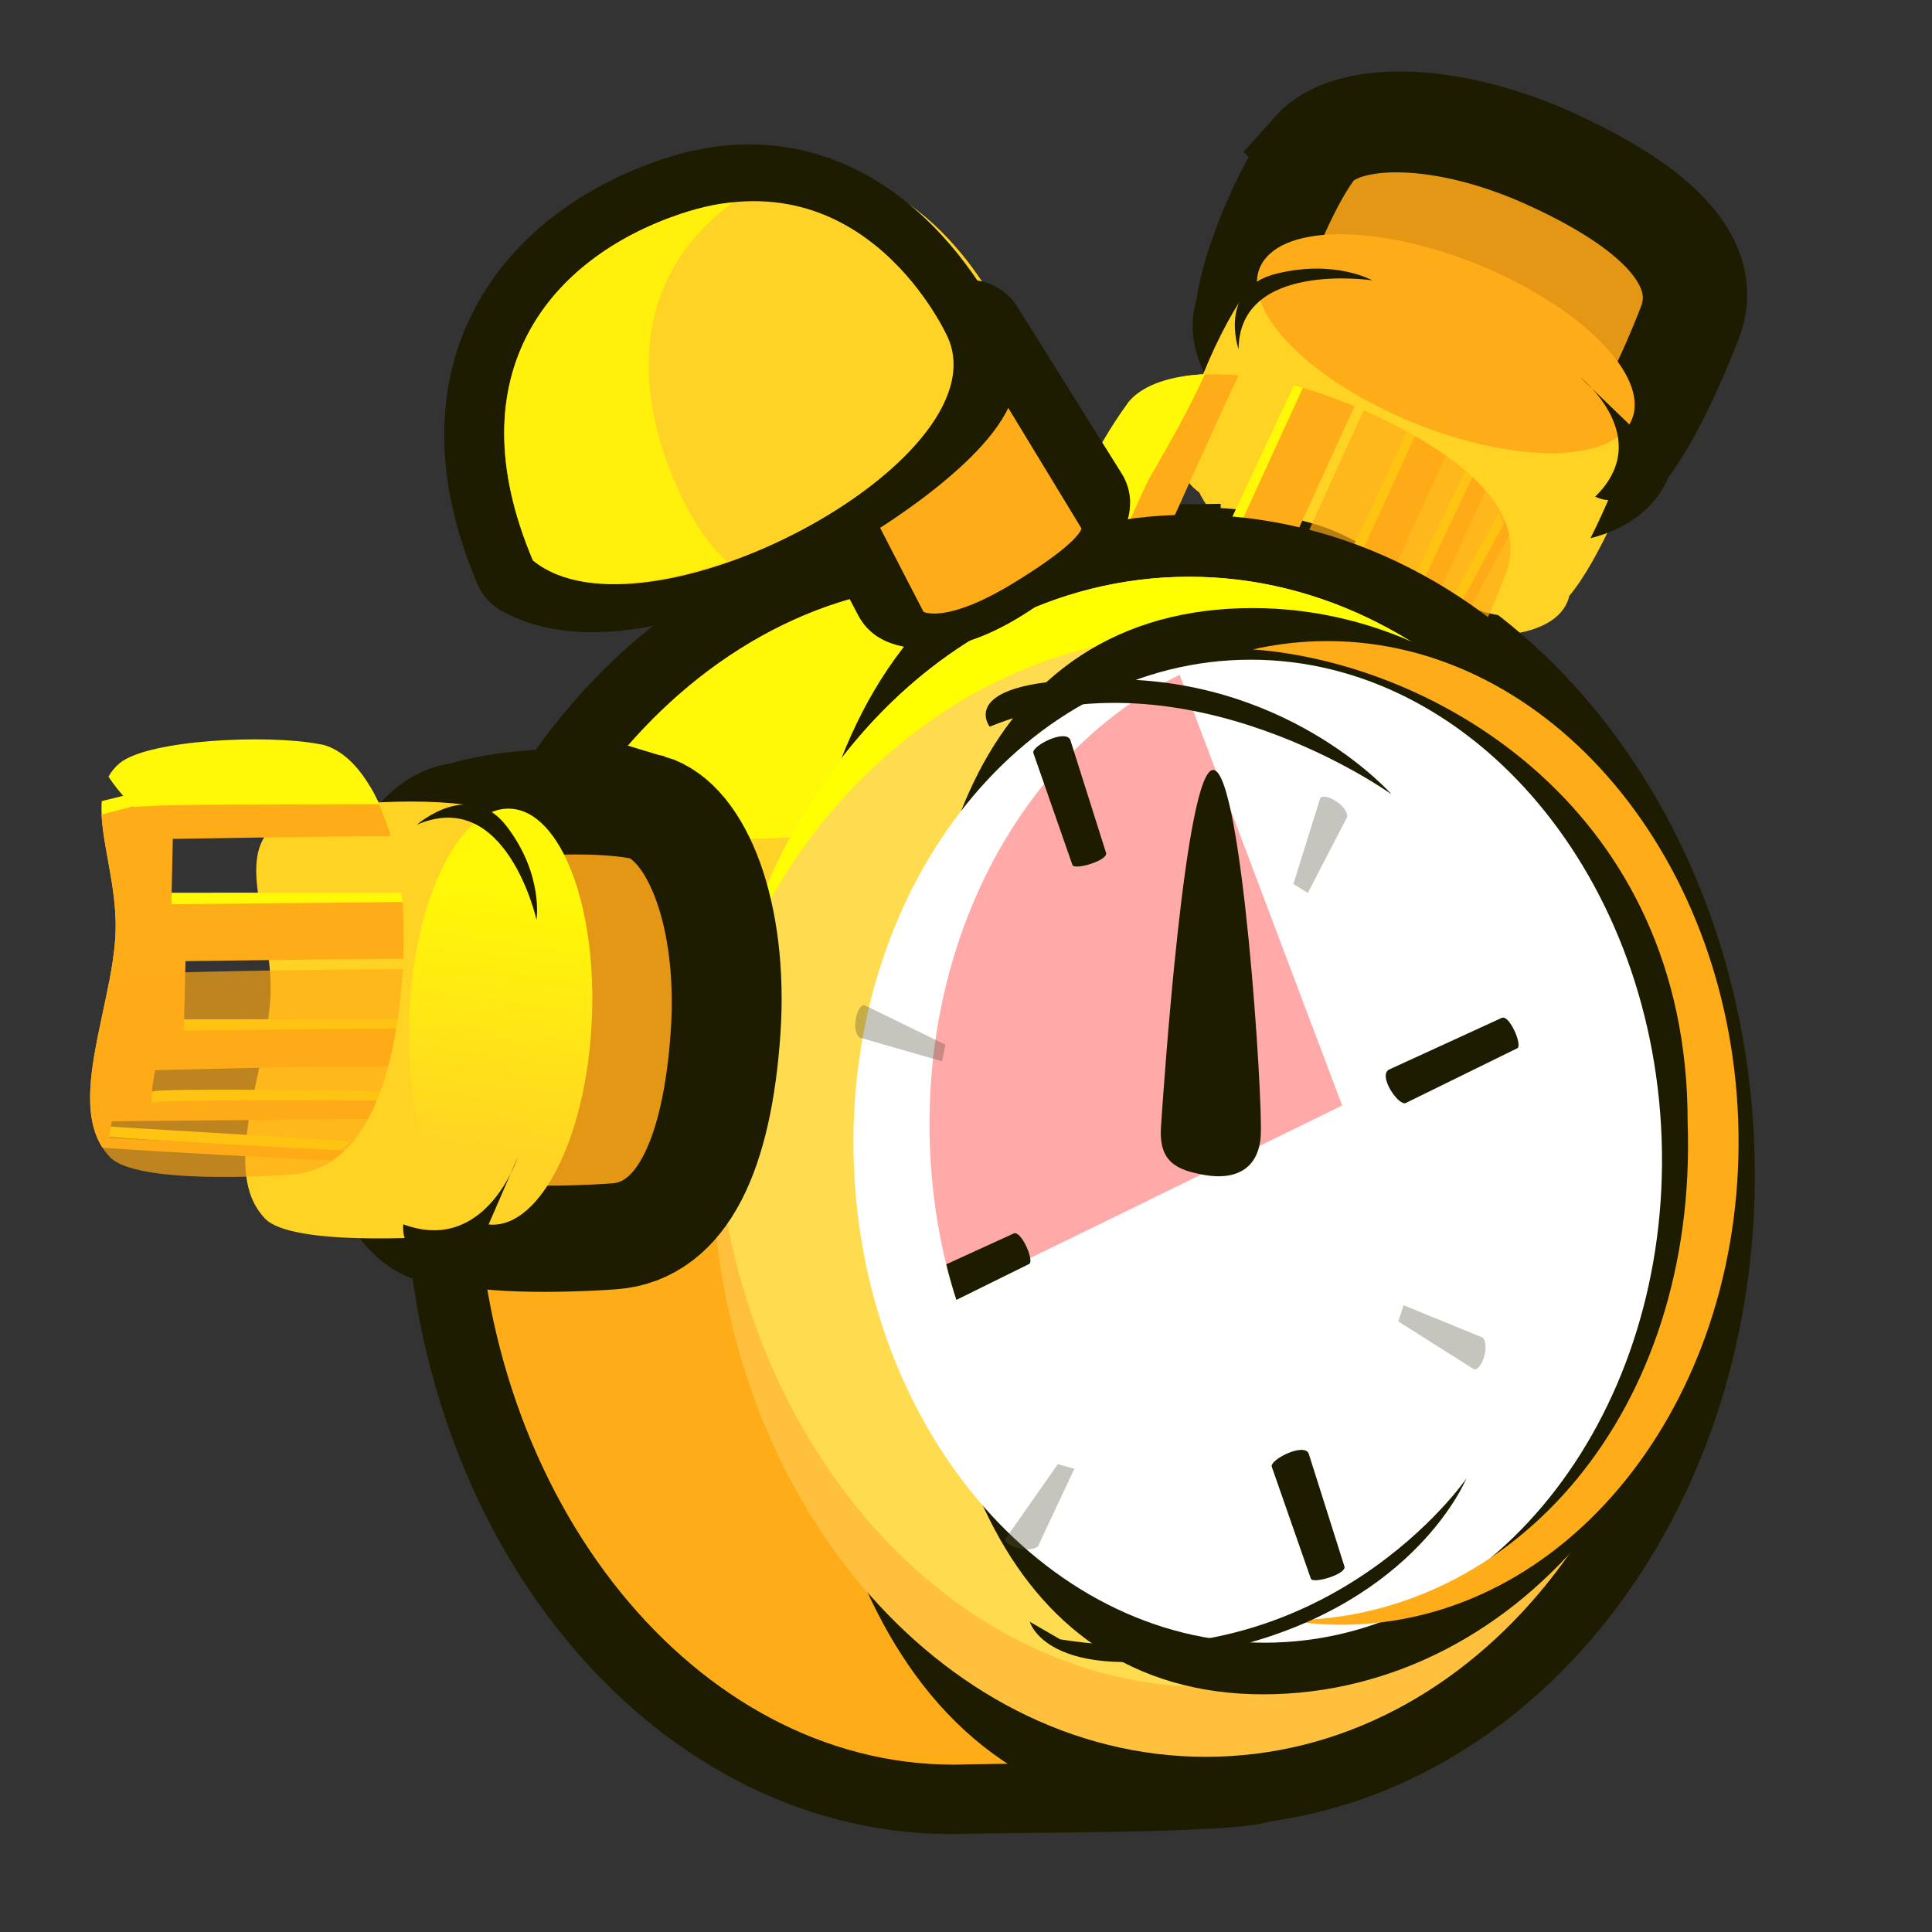 <?xml version="1.0" encoding="UTF-8" standalone="no"?>
<!-- Created with Inkscape (http://www.inkscape.org/) -->

<svg
   xmlns:dc="http://purl.org/dc/elements/1.1/"
   xmlns:cc="http://creativecommons.org/ns#"
   xmlns:rdf="http://www.w3.org/1999/02/22-rdf-syntax-ns#"
   xmlns:svg="http://www.w3.org/2000/svg"
   xmlns="http://www.w3.org/2000/svg"
   xmlns:xlink="http://www.w3.org/1999/xlink"
   xmlns:sodipodi="http://sodipodi.sourceforge.net/DTD/sodipodi-0.dtd"
   xmlns:inkscape="http://www.inkscape.org/namespaces/inkscape"
   width="256"
   height="256"
   viewBox="0 0 67.733 67.733"
   version="1.1"
   id="svg23489"
   inkscape:version="0.48.5 r10040"
   sodipodi:docname="timer_icon.svg">
  <rect x="0" y="0" width="67.733" height="67.733" fill="#333333" stroke="none"/>
  <defs
     id="defs23483">
    <linearGradient
       inkscape:collect="always"
       xlink:href="#linearGradient20825"
       id="linearGradient43860"
       gradientUnits="userSpaceOnUse"
       x1="10153.654"
       y1="-2602.806"
       x2="10152.691"
       y2="-2634.916" />
    <linearGradient
       inkscape:collect="always"
       id="linearGradient20825">
      <stop
         style="stop-color:#ffd226;stop-opacity:1;"
         offset="0"
         id="stop20827" />
      <stop
         style="stop-color:#fff806;stop-opacity:1"
         offset="1"
         id="stop20829" />
    </linearGradient>
  </defs>
  <sodipodi:namedview
     id="base"
     pagecolor="#a6abb0"
     bordercolor="#666666"
     borderopacity="1.0"
     inkscape:pageopacity="0.09019608"
     inkscape:pageshadow="2"
     inkscape:zoom="4.6207231"
     inkscape:cx="109.03241"
     inkscape:cy="17.948034"
     inkscape:document-units="px"
     inkscape:current-layer="layer1"
     showgrid="false"
     inkscape:pagecheckerboard="false"
     showborder="true"
     units="px"
     inkscape:window-width="1920"
     inkscape:window-height="1017"
     inkscape:window-x="-8"
     inkscape:window-y="-8"
     inkscape:window-maximized="1"
     inkscape:showpageshadow="false"
     guidetolerance="28">
    <inkscape:grid
       type="xygrid"
       id="grid24034"
       spacingx="1px"
       spacingy="1px"
       empspacing="8"
       visible="true"
       enabled="true"
       snapvisiblegridlinesonly="true" />
  </sodipodi:namedview>
  <g
     inkscape:label="Layer 1"
     inkscape:groupmode="layer"
     id="layer1"
     transform="translate(0,-229.267)">
    <g
       id="g43799"
       transform="matrix(0.955,0.087,-0.118,0.926,-1184.946,222.703)">
      <path
         inkscape:connector-curvature="0"
         gds_outline="1"
         id="path21913-4"
         transform="matrix(0.265,0,0,0.265,-6.3049604e-6,18.562)"
         d="m 4746.156,-465.031 c -3.361,0.068 -6.946,0.871 -10.75,2.625 -17.007,7.844 -28.346,25.39 -14.156,50.906 18.581,8.386 60.623,-27.572 54.344,-33.469 0,0 -11.289,-20.43 -29.438,-20.062 z m 77.656,6.375 c -6.826,0.014 -12.07,1.812 -14.281,5.031 -0.129,0.183 -0.238,0.4 -0.344,0.594 -2.835,5.155 -6.12,16.734 -5.906,22.875 -1.03,3.722 2.197,8.409 8.188,12.562 -0.041,0.003 -0.084,-0.003 -0.125,0 -0.054,-0.018 -0.105,-0.047 -0.156,-0.062 -1.584,-0.113 -4.094,0.061 -7.062,0.375 -8.907,0.943 -22.073,3.338 -27.781,4.062 -21.126,2.681 -38.762,18.545 -47.938,40.719 -0.974,-0.631 -1.96,-1.044 -2.969,-1.25 -0.231,-0.05 -0.487,-0.069 -0.719,-0.094 -6.153,-0.631 -18.753,0.948 -24.625,3.688 -6.391,0.846 -10.732,13.104 -9.844,28.5 0.939,16.287 7.376,29.907 14.375,30.438 0.717,0.054 1.425,-0.036 2.094,-0.25 5.004,0.879 13.161,0.024 18.062,-0.656 10.23,40.98 42.365,69.724 75.156,65.562 6.704,-0.851 35.624,-3.459 39.406,-5.156 0.032,-0.019 0.062,-0.041 0.094,-0.062 13.739,-3.069 25.395,-11.425 33.938,-23.188 0.074,-0.102 0.145,-0.21 0.219,-0.312 1.227,-1.709 2.407,-3.497 3.5,-5.344 0.124,-0.209 0.253,-0.415 0.375,-0.625 0.154,-0.266 0.286,-0.544 0.437,-0.812 1.61,-2.858 3.068,-5.863 4.344,-9 0.05,-0.124 0.106,-0.25 0.156,-0.375 0.414,-1.032 0.811,-2.066 1.188,-3.125 0.088,-0.247 0.165,-0.502 0.25,-0.75 0.324,-0.94 0.643,-1.884 0.937,-2.844 0.044,-0.144 0.082,-0.293 0.125,-0.438 0.322,-1.07 0.623,-2.157 0.906,-3.25 0.029,-0.112 0.034,-0.232 0.062,-0.344 0.607,-2.375 1.141,-4.809 1.562,-7.281 0.019,-0.114 0.043,-0.23 0.062,-0.344 0.198,-1.189 0.377,-2.385 0.531,-3.594 0.02,-0.154 0.012,-0.314 0.031,-0.469 0.306,-2.494 0.542,-5.025 0.656,-7.594 0.014,-0.312 0.02,-0.624 0.031,-0.938 0.037,-1.045 0.059,-2.101 0.062,-3.156 9e-4,-0.258 0,-0.523 0,-0.781 0,-0.447 -0.024,-0.895 -0.031,-1.344 -0.015,-0.87 -0.025,-1.749 -0.062,-2.625 -0.052,-1.21 -0.124,-2.436 -0.219,-3.656 -0.01,-0.124 -0.021,-0.25 -0.031,-0.375 -0.105,-1.284 -0.222,-2.58 -0.375,-3.875 -0.01,-0.063 -0.024,-0.125 -0.031,-0.188 -0.163,-1.358 -0.344,-2.694 -0.562,-4.062 0,-0.01 0,-0.021 0,-0.031 -0.22,-1.383 -0.479,-2.765 -0.75,-4.125 -0.011,-0.052 -0.021,-0.104 -0.031,-0.156 -0.019,-0.095 -0.043,-0.187 -0.063,-0.281 -0.268,-1.316 -0.561,-2.614 -0.875,-3.906 -0.185,-0.761 -0.393,-1.497 -0.594,-2.25 -0.128,-0.479 -0.241,-0.962 -0.375,-1.438 -0.216,-0.767 -0.456,-1.524 -0.688,-2.281 -0.22,-0.719 -0.422,-1.446 -0.656,-2.156 -0.608,-1.846 -1.269,-3.653 -1.969,-5.438 -0.305,-0.779 -0.615,-1.546 -0.938,-2.312 -0.411,-0.977 -0.844,-1.95 -1.281,-2.906 -0.01,-0.021 -0.022,-0.041 -0.031,-0.062 -0.337,-0.735 -0.679,-1.465 -1.031,-2.188 -0.363,-0.744 -0.715,-1.489 -1.094,-2.219 -0.44,-0.848 -0.883,-1.671 -1.344,-2.5 -0.186,-0.335 -0.373,-0.668 -0.562,-1 -0.451,-0.79 -0.905,-1.572 -1.375,-2.344 -0.217,-0.356 -0.435,-0.71 -0.656,-1.062 -0.458,-0.73 -0.932,-1.443 -1.406,-2.156 -0.063,-0.094 -0.124,-0.187 -0.187,-0.281 -0.638,-0.953 -1.302,-1.892 -1.969,-2.812 -0.289,-0.399 -0.581,-0.795 -0.875,-1.188 -0.458,-0.612 -0.905,-1.216 -1.375,-1.812 -0.143,-0.182 -0.293,-0.351 -0.438,-0.531 -0.629,-0.786 -1.256,-1.555 -1.906,-2.312 -0.363,-0.424 -0.724,-0.835 -1.094,-1.25 -0.442,-0.495 -0.893,-0.986 -1.344,-1.469 -0.056,-0.06 -0.101,-0.128 -0.156,-0.188 -1.608,-1.714 -3.288,-3.332 -5,-4.875 -0.05,-0.045 -0.106,-0.08 -0.156,-0.125 -2.606,-2.337 -5.313,-4.496 -8.125,-6.406 -0.202,-0.137 -0.422,-0.24 -0.625,-0.375 -0.49,-0.326 -0.974,-0.657 -1.469,-0.969 4.641,-0.554 8.082,-2.153 9.406,-4.719 0.314,-0.608 0.502,-1.243 0.562,-1.906 3.583,-5.54 6.514,-17.466 7,-19.562 2.008,-8.656 -6.635,-15.782 -22.094,-21.219 -6.552,-2.304 -12.816,-3.386 -18.125,-3.375 z"
         style="color:#000000;fill:#ffd226;fill-opacity:1;fill-rule:nonzero;stroke:none;stroke-width:30;stroke-miterlimit:4;stroke-opacity:1;stroke-dasharray:none;marker:none;visibility:visible;display:inline;overflow:visible;enable-background:accumulate" />
      <g
         id="g21903"
         transform="matrix(1.217,-0.154,0.154,1.217,-1881.981,1303.555)">
        <g
           transform="matrix(1.347,0,0,1.347,-910.796,56.029)"
           id="g38414">
          <g
             id="g21905"
             transform="matrix(1,0,-0.004,1,-18.72,-25.88)">
            <path
               inkscape:connector-curvature="0"
               id="path21913"
               d="m 2691.867,-613.197 c 0.478,0.01 0.878,0.033 1.127,0.083 0.011,0.005 0.021,0.011 0.034,0.016 5.662,0.361 10.366,6.25 10.621,13.461 0.251,7.094 -3.895,12.898 -9.398,13.428 -0.01,0.005 -0.021,0.012 -0.032,0.016 -0.634,0.193 -5.284,0.025 -6.366,0.025 -5.691,0 -10.515,-6.026 -10.778,-13.469 -0.263,-7.443 4.606,-13.477 10.297,-13.477 0.921,0 3.061,-0.112 4.495,-0.083 z"
               style="color:#000000;fill:#ffd226;fill-opacity:1;fill-rule:nonzero;stroke:#1e1c00;stroke-width:3.175;stroke-opacity:1;marker:none;visibility:visible;display:inline;overflow:visible;enable-background:accumulate" />
            <path
               sodipodi:nodetypes="sscscsss"
               inkscape:connector-curvature="0"
               id="path21915"
               d="m 2677.072,-599.641 c 0.263,7.443 5.09,13.476 10.781,13.476 1.082,0 5.729,0.168 6.363,-0.026 4.113,-1.723 3.678,-7.423 3.465,-13.451 -0.206,-5.837 -0.649,-11.597 -4.684,-13.471 -0.998,-0.199 -4.395,-0.006 -5.623,-0.006 -5.691,0 -10.566,6.034 -10.303,13.476 z"
               style="color:#000000;fill:#ffd226;fill-opacity:1;fill-rule:nonzero;stroke:none;stroke-width:12;marker:none;visibility:visible;display:inline;overflow:visible;enable-background:accumulate" />
            <path
               inkscape:connector-curvature="0"
               id="path21917"
               d="m 2691.867,-613.197 c 0.478,0.01 0.878,0.033 1.127,0.083 2.133,0.99 3.259,3.073 3.88,5.672 l -18.008,0 c 1.884,-3.434 5.038,-5.672 8.506,-5.672 0.921,0 3.061,-0.112 4.495,-0.083 z"
               style="opacity:0.85;color:#000000;fill:#ffff00;fill-opacity:1;fill-rule:nonzero;stroke:none;stroke-width:12;marker:none;visibility:visible;display:inline;overflow:visible;enable-background:accumulate" />
            <path
               inkscape:connector-curvature="0"
               id="path21919"
               d="m 2693.532,-600.282 c 0.575,0 1.058,0.467 1.079,1.042 l 0.446,12.601 c -0.257,0.17 -0.531,0.319 -0.836,0.446 -0.634,0.193 -5.284,0.025 -6.366,0.025 -5.691,0 -10.515,-6.026 -10.778,-13.469 -0.01,-0.216 -0.015,-0.431 -0.015,-0.645 l 16.47,0 z"
               style="opacity:0.354;color:#000000;fill:#ff6600;fill-opacity:1;fill-rule:nonzero;stroke:none;stroke-width:12;marker:none;visibility:visible;display:inline;overflow:visible;enable-background:accumulate" />
            <g
               id="g21921"
               transform="matrix(0.457,-0.561,0.561,0.457,1784.142,1166.776)">
              <path
                 id="path21923"
                 transform="matrix(0.265,0,0,0.265,-6.3049604e-6,18.562)"
                 d="m 10237.688,-2279.531 c -0.187,-0.01 -0.378,0.021 -0.563,0.031 -4.907,0.279 -14.589,3.085 -18.844,5.969 -4.904,1.466 -6.733,11.615 -4.062,23.562 2.825,12.639 9.629,22.495 15.187,22.031 0.569,-0.048 1.097,-0.186 1.594,-0.438 5.511,0.081 15.269,-3.132 16.969,-3.719 7.021,-2.424 8.245,-11.755 5.25,-25.156 -2.902,-12.983 -9.736,-22.035 -15.531,-22.281 z"
                 style="color:#000000;fill:#e49715;fill-opacity:1;fill-rule:nonzero;stroke:#1e1c00;stroke-width:12;stroke-miterlimit:4;stroke-opacity:1;stroke-dasharray:none;marker:none;visibility:visible;display:inline;overflow:visible;enable-background:accumulate"
                 inkscape:connector-curvature="0" />
              <g
                 transform="matrix(0.996,-0.083,0.099,0.996,58.561,215.335)"
                 id="g21925">
                <path
                   style="color:#000000;fill:#ffd324;fill-opacity:1;fill-rule:nonzero;stroke:none;stroke-width:25;marker:none;visibility:visible;display:inline;overflow:visible;enable-background:accumulate"
                   d="m 2721.181,-570.16 c 0.44,3.598 -0.126,6.03 -2.039,6.514 -0.567,0.144 -4.419,1.063 -5.324,0.384 -1.554,-1.165 -0.792,-4.161 -1.069,-6.435 -0.26,-2.124 -1.838,-3.946 -0.848,-5.143 0.686,-0.83 4.083,-1.578 5.621,-1.537 1.565,0.042 3.22,2.619 3.66,6.217 z"
                   id="path21927"
                   inkscape:connector-curvature="0"
                   sodipodi:nodetypes="sssssss" />
                <path
                   id="path21929"
                   transform="matrix(0.263,0.022,-0.026,0.264,-38.903,-200.871)"
                   d="m 10243.844,-2276.312 -22.25,5.781 -5.75,3.156 c 0.87,4.054 4.557,8.886 5.812,14.5 1.455,6.507 0.77,14.796 3.219,20.062 0.434,0.669 0.936,1.293 1.531,1.812 6.791,-1.172 20.227,-3.81 25.625,-4.875 0.392,-0.442 0.778,-0.91 1.094,-1.438 l -26.313,5.062 -0.25,-1.875 27.907,-7.219 c 0.104,-0.704 0.175,-1.449 0.219,-2.219 -3.579,0.872 -23.568,5.741 -24.094,6.25 -0.576,0.555 -0.969,-3.531 -0.969,-3.531 0,0 16.425,-4.53 25.063,-6.687 -0.08,-1.366 -0.25,-2.804 -0.469,-4.313 l -22.75,5.906 -2.094,-7.562 c 0,0 15.663,-4.109 23.281,-6.062 -0.584,-2.171 -1.284,-4.205 -2.062,-6.094 l -24.656,6.375 -2,-7.125 c 0,0 17.518,-4.683 23.093,-6.063 -1.015,-1.509 -2.095,-2.788 -3.187,-3.844 z"
                   style="color:#000000;fill:#fff806;fill-opacity:1;fill-rule:nonzero;stroke:none;stroke-width:25;marker:none;visibility:visible;display:inline;overflow:visible;enable-background:accumulate"
                   inkscape:connector-curvature="0" />
                <path
                   id="path21931"
                   transform="matrix(0.263,0.022,-0.026,0.264,-38.903,-200.871)"
                   d="m 10244.75,-2275.375 -22.438,6.031 -6.062,3.438 c 1.289,3.741 4.298,8.073 5.406,13.031 1.775,7.939 0.321,18.555 5.313,23.062 6.564,-1.172 19.563,-3.81 24.781,-4.875 0.379,-0.442 0.726,-0.91 1.031,-1.438 l -25.437,5.062 -0.219,-1.875 27.125,-7.25 c 0.149,-0.713 0.265,-1.46 0.344,-2.25 -3.145,0.793 -23.049,5.798 -23.563,6.312 -0.556,0.555 -0.937,-3.531 -0.937,-3.531 0,0 16.385,-4.697 24.625,-6.813 -0.04,-1.355 -0.154,-2.806 -0.344,-4.312 l -22.5,6.031 -2.031,-7.562 c 0,0 15.889,-4.32 23.062,-6.219 -0.538,-2.166 -1.173,-4.223 -1.906,-6.125 l -24.469,6.562 -1.937,-7.125 c 0,0 18.37,-5.074 23.062,-6.25 -0.925,-1.491 -1.901,-2.797 -2.906,-3.906 z"
                   style="color:#000000;fill:#ffac19;fill-opacity:1;fill-rule:nonzero;stroke:none;stroke-width:25;marker:none;visibility:visible;display:inline;overflow:visible;enable-background:accumulate"
                   inkscape:connector-curvature="0" />
                <path
                   id="path21933"
                   transform="matrix(0.263,0.022,-0.026,0.264,-38.903,-200.871)"
                   d="m 10253.188,-2257.406 c -10.683,2.829 -26.889,7.284 -28.5,8 0,0 -1.095,0.585 -2.313,1.437 0.776,7.538 0.554,15.784 5.687,18.969 3.661,2.27 17.827,-2.376 19.907,-3.094 7.021,-2.424 8.245,-11.755 5.25,-25.156 -0.01,-0.052 -0.02,-0.104 -0.03,-0.156 z"
                   style="opacity:0.677;color:#000000;fill:#ffac19;fill-opacity:1;fill-rule:nonzero;stroke:none;stroke-width:25;marker:none;visibility:visible;display:inline;overflow:visible;enable-background:accumulate"
                   inkscape:connector-curvature="0" />
                <path
                   transform="matrix(0.25,0,0.03,0.25,259.191,84.85)"
                   d="m 10166.197,-2620.738 c 0,13.598 -4.797,24.621 -10.714,24.621 -5.916,0 -10.713,-11.023 -10.713,-24.621 0,-13.598 4.797,-24.621 10.713,-24.621 5.917,0 10.714,11.023 10.714,24.621 z"
                   sodipodi:ry="24.621405"
                   sodipodi:rx="10.71313"
                   sodipodi:cy="-2620.7378"
                   sodipodi:cx="10155.483"
                   id="path21935"
                   style="color:#000000;fill:#ffac19;fill-opacity:1;fill-rule:nonzero;stroke:none;stroke-width:25;marker:none;visibility:visible;display:inline;overflow:visible;enable-background:accumulate"
                   sodipodi:type="arc" />
                <path
                   sodipodi:nodetypes="cccccccc"
                   id="path21937"
                   transform="matrix(0.263,0.022,-0.026,0.264,-38.903,-200.871)"
                   d="m 10237.688,-2279.531 c -0.187,-0.01 -0.378,0.021 -0.563,0.031 -5.802,0.33 -16.72,2.553 -18.995,5.893 -0.357,0.552 2.89,-0.312 1.859,0.631 4.438,0.184 5.284,2.544 5.284,2.544 3.386,-1.27 10.977,-1.78 20.133,-4.194 -2.501,-3.017 -5.204,-4.8 -7.718,-4.906 z"
                   style="color:#000000;fill:#fff806;fill-opacity:1;fill-rule:nonzero;stroke:none;stroke-width:25;marker:none;visibility:visible;display:inline;overflow:visible;enable-background:accumulate"
                   inkscape:connector-curvature="0" />
              </g>
              <path
                 transform="matrix(0.265,0,0,0.265,-6.3049604e-6,18.562)"
                 inkscape:connector-curvature="0"
                 id="path21939"
                 d="m 10213.933,-2271.346 c 8.24,-6.645 15.682,7.044 15.682,7.044 0,0 -0.664,-5.05 -6.113,-9.303 -5.449,-4.253 -9.569,2.259 -9.569,2.259 z"
                 style="color:#000000;fill:#1e1c00;fill-opacity:1;fill-rule:nonzero;stroke:none;stroke-width:12;marker:none;visibility:visible;display:inline;overflow:visible;enable-background:accumulate" />
              <path
                 transform="matrix(0.265,0,0,0.265,-6.3049604e-6,18.562)"
                 inkscape:connector-curvature="0"
                 id="path21941"
                 d="m 10225.229,-2227.621 c 9.702,1.063 9.968,-10.366 9.968,-10.366 l -1.063,9.17 c 0,0 -4.253,3.721 -6.38,3.721 -2.126,0 -2.525,-2.525 -2.525,-2.525 z"
                 style="color:#000000;fill:#1e1c00;fill-opacity:1;fill-rule:nonzero;stroke:none;stroke-width:12;marker:none;visibility:visible;display:inline;overflow:visible;enable-background:accumulate" />
            </g>
            <g
               transform="translate(-51.731,-26.87)"
               id="g21943">
              <path
                 id="path21945"
                 d="m 2737.091,-572.77 c 0.263,7.443 2.169,13.476 8.074,13.476 5.905,0 10.478,-6.034 10.215,-13.476 -0.263,-7.443 -5.263,-13.476 -11.168,-13.476 -5.905,0 -7.384,6.034 -7.121,13.476 z"
                 style="color:#000000;fill:#ffdb4f;fill-opacity:1;fill-rule:nonzero;stroke:#1e1c00;stroke-width:2.828;stroke-opacity:1;marker:none;visibility:visible;display:inline;overflow:visible;enable-background:accumulate"
                 inkscape:connector-curvature="0"
                 sodipodi:nodetypes="sssss" />
              <path
                 style="color:#000000;fill:#ffdb4f;fill-opacity:1;fill-rule:nonzero;stroke:none;stroke-width:12;marker:none;visibility:visible;display:inline;overflow:visible;enable-background:accumulate"
                 d="m 2733.997,-572.77 c 0.263,7.443 5.263,13.476 11.168,13.476 5.905,0 10.478,-6.034 10.215,-13.476 -0.263,-7.443 -5.263,-13.476 -11.168,-13.476 -5.905,0 -10.478,6.034 -10.215,13.476 z"
                 id="path21947"
                 inkscape:connector-curvature="0" />
              <path
                 style="color:#000000;fill:#ffff00;fill-opacity:1;fill-rule:nonzero;stroke:none;stroke-width:12;marker:none;visibility:visible;display:inline;overflow:visible;enable-background:accumulate"
                 d="m 2744.213,-586.244 c 5.905,0 10.904,6.034 11.167,13.477 0.08,2.25 -0.288,4.361 -0.995,6.226 0.406,-1.503 0.609,-3.13 0.548,-4.837 -0.263,-7.443 -4.877,-13.512 -10.782,-13.512 -4.138,0 -8.004,3.001 -9.627,7.336 1.351,-5.081 5.121,-8.69 9.689,-8.69 z"
                 id="path21949"
                 inkscape:connector-curvature="0"
                 sodipodi:nodetypes="sscsscs" />
              <path
                 style="opacity:0.23;color:#000000;fill:#ff6600;fill-opacity:1;fill-rule:nonzero;stroke:none;stroke-width:12;marker:none;visibility:visible;display:inline;overflow:visible;enable-background:accumulate"
                 d="m 2734.033,-574.627 c 0,0.088 0.01,0.176 0.01,0.265 0.263,7.443 5.263,13.477 11.167,13.477 5.402,0 9.682,-5.051 10.173,-11.609 0.142,7.315 -4.385,13.196 -10.216,13.196 -5.905,0 -10.904,-6.026 -11.167,-13.469 -0.022,-0.63 -0.011,-1.254 0.034,-1.86 z"
                 id="path21951"
                 inkscape:connector-curvature="0" />
            </g>
            <g
               transform="matrix(0.833,0,0,0.833,407.96,-122.835)"
               id="g21953">
              <path
                 sodipodi:nodetypes="sssss"
                 inkscape:connector-curvature="0"
                 style="color:#000000;fill:#ffdb4f;fill-opacity:1;fill-rule:nonzero;stroke:#1e1c00;stroke-width:2.828;stroke-opacity:1;marker:none;visibility:visible;display:inline;overflow:visible;enable-background:accumulate"
                 d="m 2737.091,-572.77 c 0.263,7.443 2.169,13.476 8.074,13.476 5.905,0 10.478,-6.034 10.215,-13.476 -0.263,-7.443 -5.263,-13.476 -11.168,-13.476 -5.905,0 -7.384,6.034 -7.121,13.476 z"
                 id="path21955" />
              <path
                 inkscape:connector-curvature="0"
                 id="path21957"
                 d="m 2733.997,-572.77 c 0.263,7.443 5.263,13.476 11.168,13.476 5.905,0 10.478,-6.034 10.215,-13.476 -0.263,-7.443 -5.263,-13.476 -11.168,-13.476 -5.905,0 -10.478,6.034 -10.215,13.476 z"
                 style="color:#000000;fill:#ffffff;fill-opacity:1;fill-rule:nonzero;stroke:none;stroke-width:12;marker:none;visibility:visible;display:inline;overflow:visible;enable-background:accumulate" />
              <path
                 inkscape:connector-curvature="0"
                 id="path21959"
                 transform="matrix(0.318,0,0,0.318,-552.159,137.564)"
                 d="m 10360.906,-2275 c -12.706,5.923 -21.398,21.548 -20.75,39.875 0.16,4.518 0.88,8.854 2.063,12.938 12.346,-5.804 32.25,-15.281 32.25,-15.281 L 10360.906,-2275 z"
                 style="opacity:0.336;color:#000000;fill:#ff0000;fill-opacity:1;fill-rule:nonzero;stroke:none;stroke-width:12;marker:none;visibility:visible;display:inline;overflow:visible;enable-background:accumulate" />
              <path
                 sodipodi:nodetypes="scccscs"
                 inkscape:connector-curvature="0"
                 id="path21961"
                 transform="matrix(0.318,0,0,0.318,-552.159,137.564)"
                 d="m 10372.312,-2277.531 c -1.807,0 -3.594,0.185 -5.312,0.531 15.42,1.704 36.229,15.065 36.229,41.875 0.881,24.896 -14.31,42.425 -33.26,41.875 1.742,0.346 3.537,0.531 5.343,0.531 18.581,0 32.954,-18.987 32.126,-42.406 -0.829,-23.419 -16.545,-42.406 -35.126,-42.406 z"
                 style="color:#000000;fill:#ffac19;fill-opacity:1;fill-rule:nonzero;stroke:none;stroke-width:12;marker:none;visibility:visible;display:inline;overflow:visible;enable-background:accumulate" />
              <path
                 inkscape:connector-curvature="0"
                 id="path21963"
                 transform="matrix(0.318,0,0,0.318,-552.159,137.564)"
                 d="m 10347.25,-2227.344 c -0.04,0 -0.08,0.014 -0.125,0.031 l -5.594,2.469 c 0.246,1.053 0.539,2.074 0.844,3.094 l 6.063,-2.906 c 0.41,-0.239 -0.545,-2.621 -1.188,-2.688 z"
                 style="color:#000000;fill:#1e1c00;fill-opacity:1;fill-rule:nonzero;stroke:none;stroke-width:12;marker:none;visibility:visible;display:inline;overflow:visible;enable-background:accumulate" />
            </g>
            <path
               inkscape:connector-curvature="0"
               id="path21965"
               d="m 2688.365,-609.831 c 4.325,-1.688 8.861,1.828 8.861,1.828 0,0 -2.145,-2.602 -5.942,-2.813 -3.798,-0.211 -2.919,0.985 -2.919,0.985 z"
               style="color:#000000;fill:#1e1c00;fill-opacity:1;fill-rule:nonzero;stroke:none;stroke-width:15;marker:none;visibility:visible;display:inline;overflow:visible;enable-background:accumulate" />
            <path
               sodipodi:nodetypes="ccscc"
               inkscape:connector-curvature="0"
               id="path21967"
               d="m 2689.942,-588.952 c 5.851,1.163 8.948,-3.365 8.951,-3.382 0,0 -1.094,2.785 -5.147,3.68 -4.053,0.895 -4.475,-0.721 -4.475,-0.721 z"
               style="color:#000000;fill:#1e1c00;fill-opacity:1;fill-rule:nonzero;stroke:none;stroke-width:15;marker:none;visibility:visible;display:inline;overflow:visible;enable-background:accumulate" />
            <path
               sodipodi:nodetypes="ccccc"
               inkscape:connector-curvature="0"
               id="path21969"
               d="m 2689.331,-609.192 0.863,2.578 c 0.053,0.123 0.793,-0.081 0.74,-0.256 l -0.791,-2.602 c -0.106,-0.264 -0.882,0.122 -0.812,0.28 z"
               style="color:#000000;fill:#1e1c00;fill-opacity:1;fill-rule:nonzero;stroke:none;stroke-width:15;marker:none;visibility:visible;display:inline;overflow:visible;enable-background:accumulate" />
            <path
               style="color:#000000;fill:#1e1c00;fill-opacity:1;fill-rule:nonzero;stroke:none;stroke-width:15;marker:none;visibility:visible;display:inline;overflow:visible;enable-background:accumulate"
               d="m 2694.605,-592.735 0.863,2.578 c 0.053,0.123 0.793,-0.081 0.74,-0.256 l -0.791,-2.602 c -0.106,-0.264 -0.882,0.122 -0.812,0.28 z"
               id="path21971"
               inkscape:connector-curvature="0"
               sodipodi:nodetypes="ccccc" />
            <path
               sodipodi:nodetypes="ccccc"
               inkscape:connector-curvature="0"
               id="path21973"
               d="m 2697.553,-600.949 2.455,-1.169 c 0.116,-0.068 -0.176,-0.777 -0.344,-0.704 l -2.487,1.101 c -0.249,0.137 0.228,0.861 0.376,0.772 z"
               style="color:#000000;fill:#1e1c00;fill-opacity:1;fill-rule:nonzero;stroke:none;stroke-width:15;marker:none;visibility:visible;display:inline;overflow:visible;enable-background:accumulate" />
            <path
               sodipodi:nodetypes="ccccc"
               inkscape:connector-curvature="0"
               id="path21975"
               d="m 2695.653,-607.958 -0.587,1.932 0.318,0.215 0.869,-1.712 c 0,-0.274 -0.525,-0.584 -0.6,-0.435 z"
               style="opacity:0.336;color:#000000;fill:#54523d;fill-opacity:1;fill-rule:nonzero;stroke:none;stroke-width:15;marker:none;visibility:visible;display:inline;overflow:visible;enable-background:accumulate" />
            <path
               style="opacity:0.336;color:#000000;fill:#54523d;fill-opacity:1;fill-rule:nonzero;stroke:none;stroke-width:15;marker:none;visibility:visible;display:inline;overflow:visible;enable-background:accumulate"
               d="m 2699.055,-594.825 -1.665,-1.142 0.114,-0.367 1.748,0.795 c 0.171,0.214 -0.045,0.784 -0.197,0.714 z"
               id="path21977"
               inkscape:connector-curvature="0"
               sodipodi:nodetypes="ccccc" />
            <path
               sodipodi:nodetypes="ccccc"
               inkscape:connector-curvature="0"
               id="path21979"
               d="m 2688.737,-591.29 1.148,-1.661 0.366,0.115 -0.801,1.745 c -0.214,0.17 -0.784,-0.048 -0.713,-0.199 z"
               style="opacity:0.336;color:#000000;fill:#54523d;fill-opacity:1;fill-rule:nonzero;stroke:none;stroke-width:15;marker:none;visibility:visible;display:inline;overflow:visible;enable-background:accumulate" />
            <path
               style="opacity:0.336;color:#000000;fill:#54523d;fill-opacity:1;fill-rule:nonzero;stroke:none;stroke-width:15;marker:none;visibility:visible;display:inline;overflow:visible;enable-background:accumulate"
               d="m 2685.617,-603.561 1.779,0.955 -0.073,0.377 -1.824,-0.601 c -0.193,-0.194 -0.04,-0.784 0.118,-0.731 z"
               id="path21981"
               inkscape:connector-curvature="0"
               sodipodi:nodetypes="ccccc" />
            <path
               sodipodi:nodetypes="sssss"
               inkscape:connector-curvature="0"
               id="path21983"
               d="m 2694.353,-600.308 c -0.05,0.803 -0.6,0.995 -1.227,0.863 -0.627,-0.132 -1.024,-0.328 -0.974,-1.131 0.051,-0.803 0.528,-8.239 1.156,-8.107 0.627,0.132 1.095,7.572 1.044,8.375 z"
               style="color:#000000;fill:#1e1c00;fill-opacity:1;fill-rule:nonzero;stroke:none;stroke-width:15;marker:none;visibility:visible;display:inline;overflow:visible;enable-background:accumulate" />
            <g
               transform="matrix(0.731,0.214,-0.214,0.731,572.311,-760.808)"
               id="g21985">
              <path
                 inkscape:connector-curvature="0"
                 style="color:#000000;fill:#e49715;fill-opacity:1;fill-rule:nonzero;stroke:#1e1c00;stroke-width:12;stroke-miterlimit:4;stroke-opacity:1;stroke-dasharray:none;marker:none;visibility:visible;display:inline;overflow:visible;enable-background:accumulate"
                 d="m 10237.688,-2279.531 c -0.187,-0.01 -0.378,0.021 -0.563,0.031 -4.907,0.279 -14.589,3.085 -18.844,5.969 -4.904,1.466 -6.733,11.615 -4.062,23.562 2.825,12.639 9.629,22.495 15.187,22.031 0.569,-0.048 1.097,-0.186 1.594,-0.438 5.511,0.081 15.269,-3.132 16.969,-3.719 7.021,-2.424 8.245,-11.755 5.25,-25.156 -2.902,-12.983 -9.736,-22.035 -15.531,-22.281 z"
                 transform="matrix(0.265,0,0,0.265,-6.3049604e-6,18.562)"
                 id="path21987" />
              <g
                 id="g21989"
                 transform="matrix(0.996,-0.083,0.099,0.996,58.561,215.335)">
                <path
                   sodipodi:nodetypes="sssssss"
                   inkscape:connector-curvature="0"
                   id="path21991"
                   d="m 2721.181,-570.16 c 0.44,3.598 -0.126,6.03 -2.039,6.514 -0.567,0.144 -4.419,1.063 -5.324,0.384 -1.554,-1.165 -0.792,-4.161 -1.069,-6.435 -0.26,-2.124 -1.838,-3.946 -0.848,-5.143 0.686,-0.83 4.083,-1.578 5.621,-1.537 1.565,0.042 3.22,2.619 3.66,6.217 z"
                   style="color:#000000;fill:#ffd324;fill-opacity:1;fill-rule:nonzero;stroke:none;stroke-width:25;marker:none;visibility:visible;display:inline;overflow:visible;enable-background:accumulate" />
                <path
                   inkscape:connector-curvature="0"
                   style="color:#000000;fill:#fff806;fill-opacity:1;fill-rule:nonzero;stroke:none;stroke-width:25;marker:none;visibility:visible;display:inline;overflow:visible;enable-background:accumulate"
                   d="m 10243.844,-2276.312 -22.25,5.781 -5.75,3.156 c 0.87,4.054 4.557,8.886 5.812,14.5 1.455,6.507 0.77,14.796 3.219,20.062 0.434,0.669 0.936,1.293 1.531,1.812 6.791,-1.172 20.227,-3.81 25.625,-4.875 0.392,-0.442 0.778,-0.91 1.094,-1.438 l -26.313,5.062 -0.25,-1.875 27.907,-7.219 c 0.104,-0.704 0.175,-1.449 0.219,-2.219 -3.579,0.872 -23.568,5.741 -24.094,6.25 -0.576,0.555 -0.969,-3.531 -0.969,-3.531 0,0 16.425,-4.53 25.063,-6.687 -0.08,-1.366 -0.25,-2.804 -0.469,-4.313 l -22.75,5.906 -2.094,-7.562 c 0,0 15.663,-4.109 23.281,-6.062 -0.584,-2.171 -1.284,-4.205 -2.062,-6.094 l -24.656,6.375 -2,-7.125 c 0,0 17.518,-4.683 23.093,-6.063 -1.015,-1.509 -2.095,-2.788 -3.187,-3.844 z"
                   transform="matrix(0.263,0.022,-0.026,0.264,-38.903,-200.871)"
                   id="path21993" />
                <path
                   inkscape:connector-curvature="0"
                   style="color:#000000;fill:#ffac19;fill-opacity:1;fill-rule:nonzero;stroke:none;stroke-width:25;marker:none;visibility:visible;display:inline;overflow:visible;enable-background:accumulate"
                   d="m 10244.75,-2275.375 -22.438,6.031 -6.062,3.438 c 1.289,3.741 4.298,8.073 5.406,13.031 1.775,7.939 0.321,18.555 5.313,23.062 6.564,-1.172 19.563,-3.81 24.781,-4.875 0.379,-0.442 0.726,-0.91 1.031,-1.438 l -25.437,5.062 -0.219,-1.875 27.125,-7.25 c 0.149,-0.713 0.265,-1.46 0.344,-2.25 -3.145,0.793 -23.049,5.798 -23.563,6.312 -0.556,0.555 -0.937,-3.531 -0.937,-3.531 0,0 16.385,-4.697 24.625,-6.813 -0.04,-1.355 -0.154,-2.806 -0.344,-4.312 l -22.5,6.031 -2.031,-7.562 c 0,0 15.889,-4.32 23.062,-6.219 -0.538,-2.166 -1.173,-4.223 -1.906,-6.125 l -24.469,6.562 -1.937,-7.125 c 0,0 18.37,-5.074 23.062,-6.25 -0.925,-1.491 -1.901,-2.797 -2.906,-3.906 z"
                   transform="matrix(0.263,0.022,-0.026,0.264,-38.903,-200.871)"
                   id="path21995" />
                <path
                   inkscape:connector-curvature="0"
                   style="opacity:0.677;color:#000000;fill:#ffac19;fill-opacity:1;fill-rule:nonzero;stroke:none;stroke-width:25;marker:none;visibility:visible;display:inline;overflow:visible;enable-background:accumulate"
                   d="m 10253.188,-2257.406 c -10.683,2.829 -26.889,7.284 -28.5,8 0,0 -1.095,0.585 -2.313,1.437 0.776,7.538 0.554,15.784 5.687,18.969 3.661,2.27 17.827,-2.376 19.907,-3.094 7.021,-2.424 8.245,-11.755 5.25,-25.156 -0.01,-0.052 -0.02,-0.104 -0.03,-0.156 z"
                   transform="matrix(0.263,0.022,-0.026,0.264,-38.903,-200.871)"
                   id="path21997" />
                <path
                   sodipodi:type="arc"
                   style="color:#000000;fill:url(#linearGradient43860);fill-opacity:1;fill-rule:nonzero;stroke:none;stroke-width:25;marker:none;visibility:visible;display:inline;overflow:visible;enable-background:accumulate"
                   id="path21999"
                   sodipodi:cx="10155.483"
                   sodipodi:cy="-2620.7378"
                   sodipodi:rx="10.71313"
                   sodipodi:ry="24.621405"
                   d="m 10166.197,-2620.738 c 0,13.598 -4.797,24.621 -10.714,24.621 -5.916,0 -10.713,-11.023 -10.713,-24.621 0,-13.598 4.797,-24.621 10.713,-24.621 5.917,0 10.714,11.023 10.714,24.621 z"
                   transform="matrix(0.25,0,0.03,0.25,259.191,84.85)" />
                <path
                   inkscape:connector-curvature="0"
                   style="color:#000000;fill:#fff806;fill-opacity:1;fill-rule:nonzero;stroke:none;stroke-width:25;marker:none;visibility:visible;display:inline;overflow:visible;enable-background:accumulate"
                   d="m 10237.688,-2279.531 c -0.187,-0.01 -0.378,0.021 -0.563,0.031 -5.802,0.33 -18.319,4.191 -20.594,7.531 -0.383,0.562 -0.613,1.146 -0.75,1.75 1.752,1.618 3.719,2.594 3.719,2.594 3.386,-1.27 16.75,-4.586 25.906,-7 -2.501,-3.017 -5.204,-4.8 -7.718,-4.906 z"
                   transform="matrix(0.263,0.022,-0.026,0.264,-38.903,-200.871)"
                   id="path22001" />
              </g>
              <path
                 style="color:#000000;fill:#1e1c00;fill-opacity:1;fill-rule:nonzero;stroke:none;stroke-width:12;marker:none;visibility:visible;display:inline;overflow:visible;enable-background:accumulate"
                 d="m 10213.933,-2271.346 c 8.24,-6.645 15.682,7.044 15.682,7.044 0,0 -0.664,-5.05 -6.113,-9.303 -5.449,-4.253 -9.569,2.259 -9.569,2.259 z"
                 id="path22003"
                 inkscape:connector-curvature="0"
                 transform="matrix(0.265,0,0,0.265,-6.3049604e-6,18.562)" />
              <path
                 style="color:#000000;fill:#1e1c00;fill-opacity:1;fill-rule:nonzero;stroke:none;stroke-width:12;marker:none;visibility:visible;display:inline;overflow:visible;enable-background:accumulate"
                 d="m 10225.229,-2227.621 c 9.702,1.063 9.968,-10.366 9.968,-10.366 l -1.063,9.17 c 0,0 -4.253,3.721 -6.38,3.721 -2.126,0 -2.525,-2.525 -2.525,-2.525 z"
                 id="path22005"
                 inkscape:connector-curvature="0"
                 transform="matrix(0.265,0,0,0.265,-6.3049604e-6,18.562)" />
            </g>
          </g>
          <g
             id="g22007">
            <g
               transform="translate(-0.597,-0.398)"
               id="g22009">
              <path
                 sodipodi:nodetypes="cccccc"
                 transform="matrix(0.265,0,0,0.265,-6.3049604e-6,18.562)"
                 inkscape:connector-curvature="0"
                 id="path22011"
                 d="m 10071.658,-2494.999 c 3.007,6.39 7.518,15.412 7.518,15.412 0,0 2.256,1.316 7.518,-2.255 5.639,-3.383 5.639,-4.511 5.639,-4.511 l -8.646,-14.66 z"
                 style="color:#000000;fill:#fff806;fill-opacity:1;fill-rule:nonzero;stroke:#1e1c00;stroke-width:10;stroke-linejoin:round;stroke-opacity:1;marker:none;visibility:visible;display:inline;overflow:visible;enable-background:accumulate" />
              <path
                 sodipodi:nodetypes="cccccc"
                 style="color:#000000;fill:#ffac19;fill-opacity:1;fill-rule:nonzero;stroke:none;stroke-width:10;marker:none;visibility:visible;display:inline;overflow:visible;enable-background:accumulate"
                 d="m 10071.658,-2494.999 c 3.007,6.39 8.458,17.479 8.458,17.479 0,0 1.88,1.128 7.518,-2.255 5.639,-3.383 5.639,-4.511 5.639,-4.511 l -9.586,-16.727 z"
                 id="path22013"
                 inkscape:connector-curvature="0"
                 transform="matrix(0.265,0,0,0.265,-6.3049604e-6,18.562)" />
            </g>
            <g
               transform="translate(-1.792,-3.236)"
               id="g22015">
              <path
                 sodipodi:nodetypes="cscc"
                 style="color:#000000;fill:#d45500;fill-opacity:1;fill-rule:nonzero;stroke:#1e1c00;stroke-width:2.646;stroke-linejoin:round;stroke-miterlimit:4;stroke-opacity:1;stroke-dasharray:none;marker:none;visibility:visible;display:inline;overflow:visible;enable-background:accumulate"
                 d="m 2663.817,-636.593 c -1.74,-4.339 0.417,-6.9 3.276,-7.803 4.093,-1.293 6.032,3.58 6.032,3.58 0.878,1.063 -6.526,5.93 -9.308,4.224 z"
                 id="path22017"
                 inkscape:connector-curvature="0" />
              <path
                 inkscape:connector-curvature="0"
                 id="path22019"
                 d="m 2663.817,-636.593 c -1.74,-4.339 0.417,-6.9 3.276,-7.803 4.093,-1.293 5.891,3.017 5.891,3.017 1.188,2.868 -6.727,6.938 -9.168,4.786 z"
                 style="color:#000000;fill:#ffd226;fill-opacity:1;fill-rule:nonzero;stroke:none;stroke-width:25;marker:none;visibility:visible;display:inline;overflow:visible;enable-background:accumulate"
                 sodipodi:nodetypes="cscc" />
              <path
                 style="opacity:0.677;color:#000000;fill:#ffff00;fill-opacity:1;fill-rule:nonzero;stroke:none;stroke-width:10;marker:none;visibility:visible;display:inline;overflow:visible;enable-background:accumulate"
                 d="m 2667.834,-644.579 c -0.239,0.041 -0.486,0.102 -0.742,0.182 -2.859,0.903 -5.015,3.461 -3.276,7.8 0.911,0.803 2.593,0.727 4.283,0.158 -0.157,-0.149 -0.299,-0.308 -0.419,-0.474 -0.787,-1.084 -2.752,-5.288 0.573,-7.71 -0.136,0.011 -0.277,0.019 -0.42,0.044 z"
                 id="path22021"
                 inkscape:connector-curvature="0" />
            </g>
          </g>
        </g>
      </g>
    </g>
  </g>
</svg>
